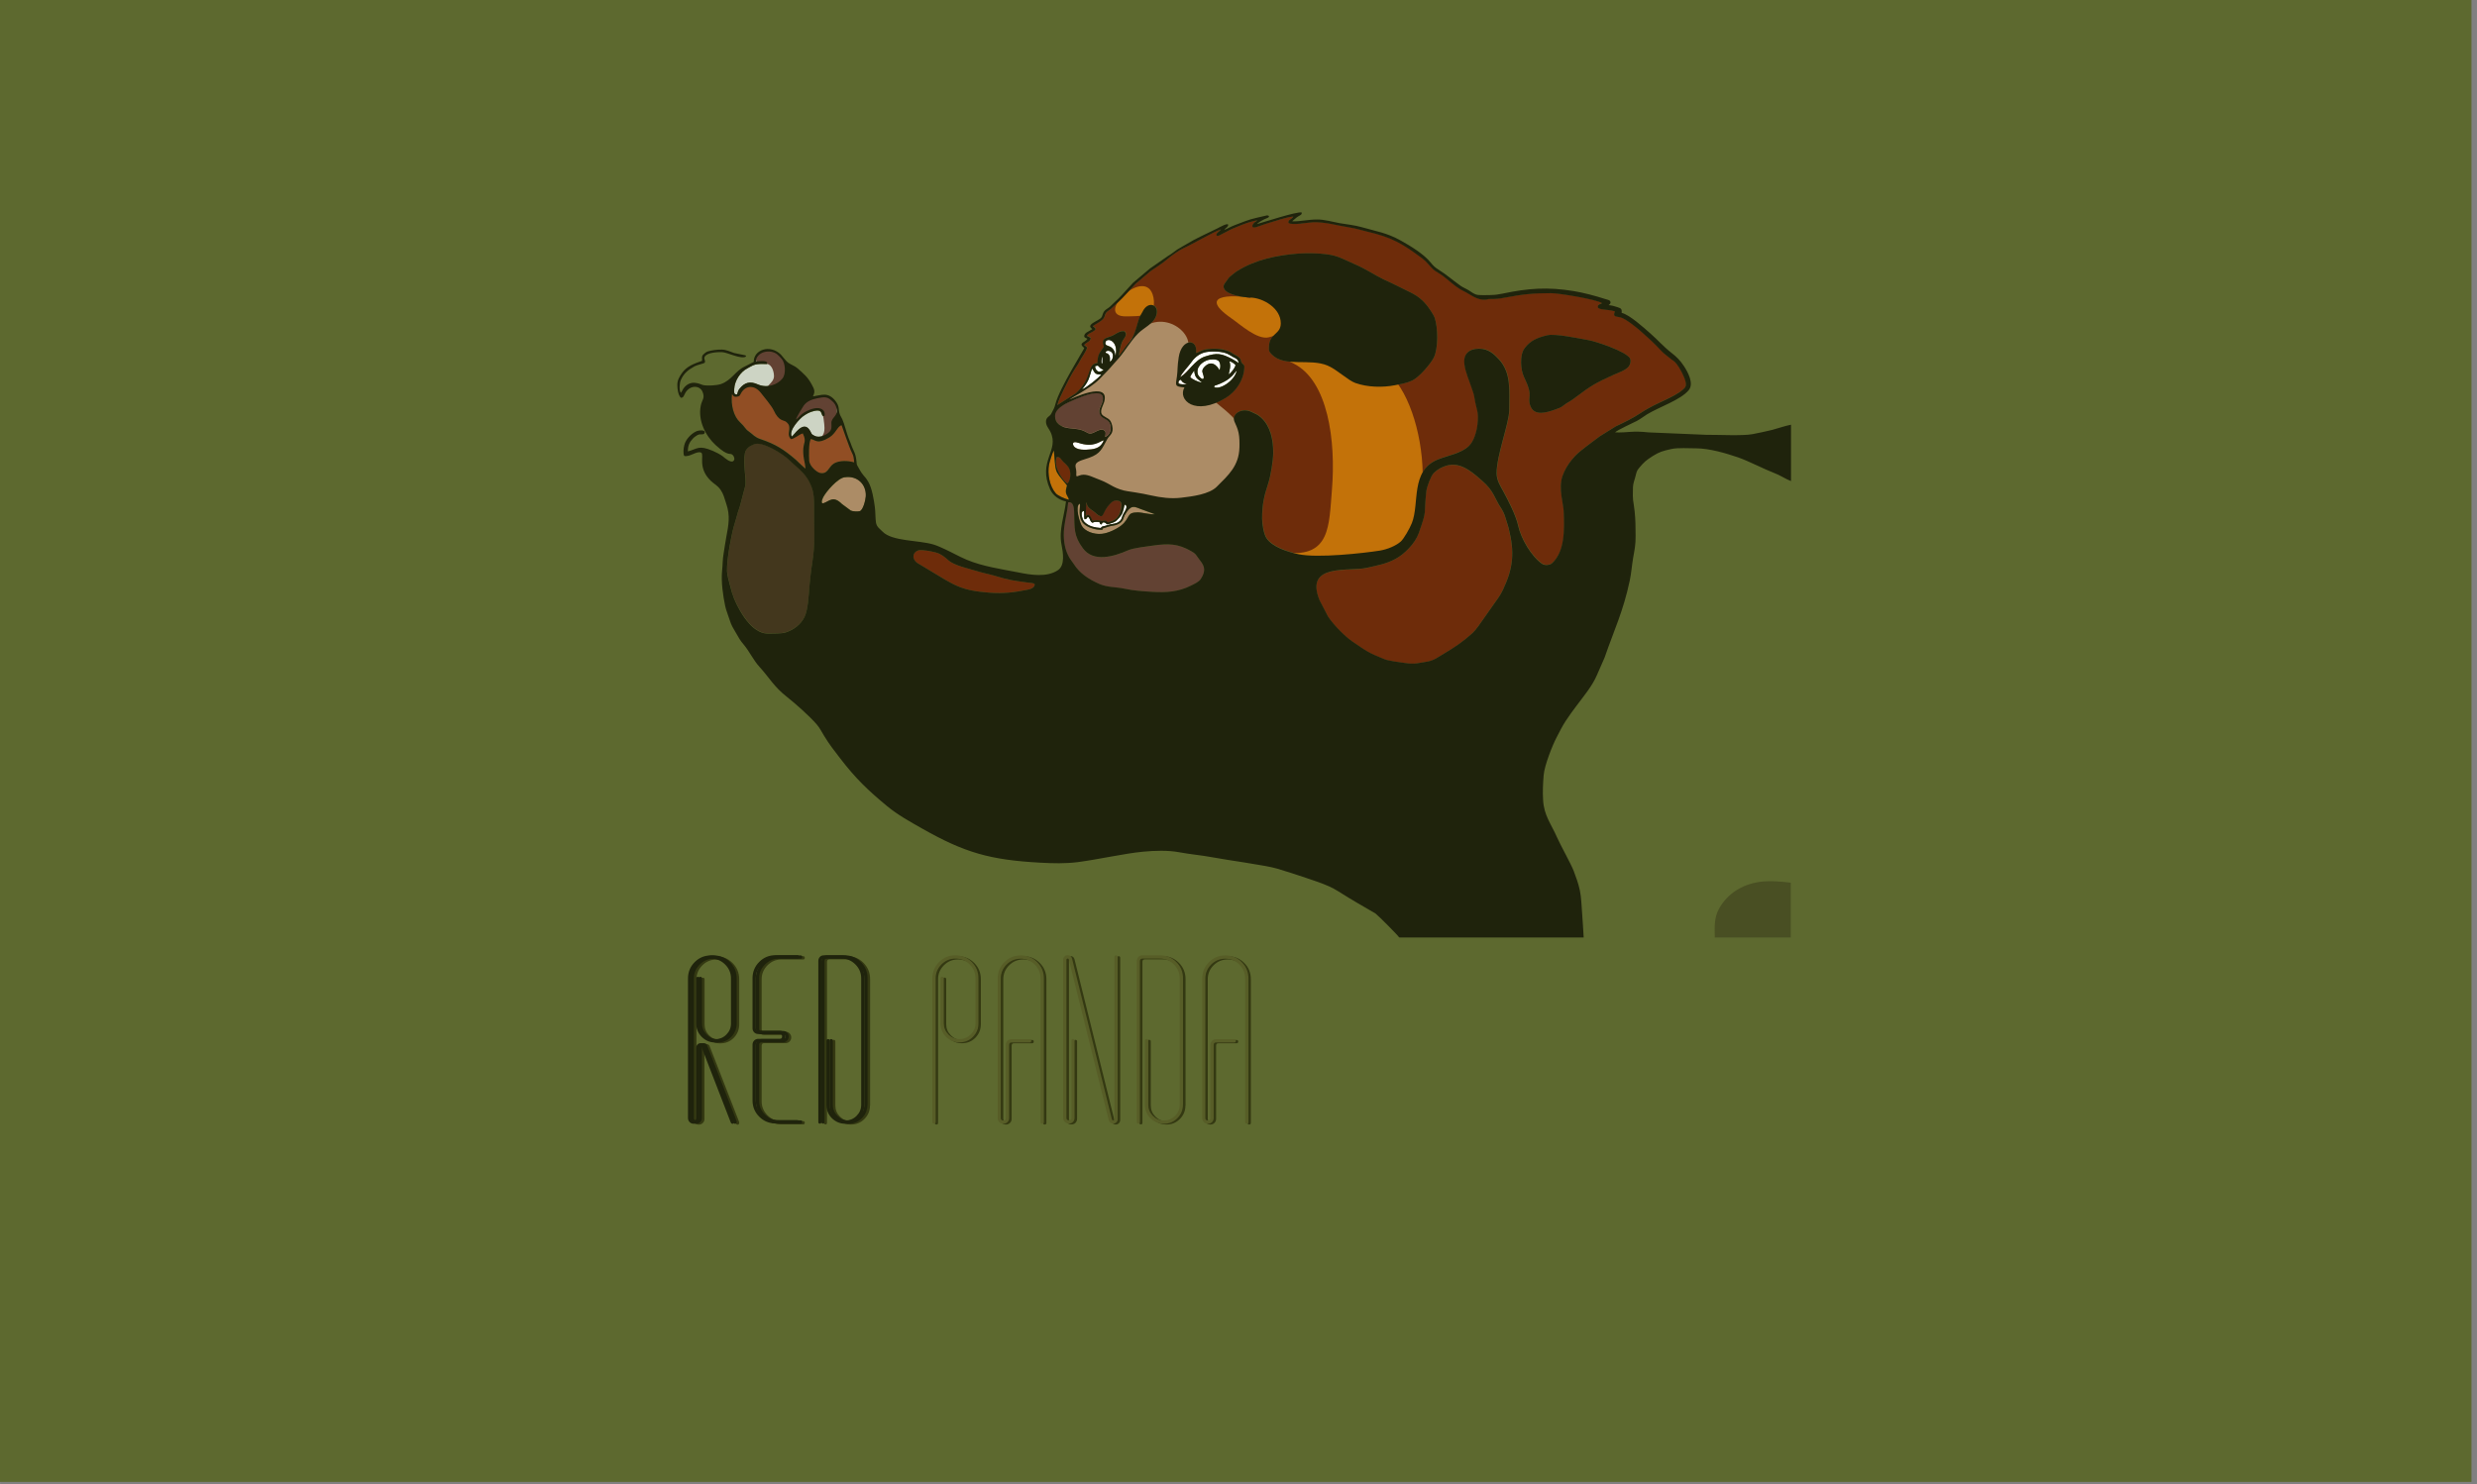 <?xml version="1.0" encoding="UTF-8"?>
<!DOCTYPE svg PUBLIC "-//W3C//DTD SVG 1.1//EN" "http://www.w3.org/Graphics/SVG/1.1/DTD/svg11.dtd">
<!-- Creator: CorelDRAW X6 -->
<svg xmlns="http://www.w3.org/2000/svg" xml:space="preserve" width="225.213mm" height="134.959mm" version="1.1" style="shape-rendering:geometricPrecision; text-rendering:geometricPrecision; image-rendering:optimizeQuality; fill-rule:evenodd; clip-rule:evenodd"
viewBox="0 0 22521 13496"
 xmlns:xlink="http://www.w3.org/1999/xlink">
 <rect x="0" y="0" width="22521" height="13496" fill="#808080" stroke="none"/>
 <defs>
  <style type="text/css">
   <![CDATA[
    .fil13 {fill:#1F230C}
    .fil6 {fill:#43371D}
    .fil14 {fill:#494F23}
    .fil0 {fill:#5D692F}
    .fil7 {fill:#624233}
    .fil11 {fill:#632911}
    .fil4 {fill:#6E2C0A}
    .fil8 {fill:#914E24}
    .fil5 {fill:#AC8C66}
    .fil15 {fill:#AEADAD}
    .fil10 {fill:#C37209}
    .fil9 {fill:#CDD4C4}
    .fil12 {fill:white}
    .fil3 {fill:#1F230C;fill-rule:nonzero}
    .fil1 {fill:#343912;fill-rule:nonzero}
    .fil2 {fill:#575D27;fill-rule:nonzero}
   ]]>
  </style>
 </defs>
 <g id="Слой_x0020_1">
  <g id="_926515824">
   <g id="_838689504">
    <rect class="fil0" x="-29" y="-24" width="22500" height="13500"/>
    <g id="_2376884656">
     <path class="fil1" d="M11005 10226c-16,0 -29,-5 -38,-15 -9,-10 -14,-23 -14,-37l0 -1269c0,-58 20,-108 61,-149 41,-41 90,-61 149,-61 58,0 108,20 149,61 41,41 61,90 61,149l0 1306c0,10 -5,15 -15,15 -10,0 -15,-5 -15,-15l0 -1306c0,-50 -18,-92 -53,-127 -35,-35 -77,-53 -127,-53 -51,0 -94,18 -129,53 -35,35 -53,77 -53,127l0 1269c0,15 8,22 24,22 15,0 22,-7 22,-22l0 -665c0,-15 5,-27 15,-37 10,-10 23,-15 37,-15l164 0c10,0 15,5 15,15 0,10 -5,15 -15,15l-164 0c-15,0 -22,7 -22,22l0 665c0,15 -5,27 -15,37 -10,10 -23,15 -37,15z"/>
     <path class="fil1" d="M10778 10053c0,48 -17,89 -51,123 -34,34 -75,50 -121,50 -48,0 -89,-17 -123,-50 -34,-34 -50,-74 -50,-123l0 -582c0,-10 5,-15 15,-15 10,0 15,5 15,15l0 582c0,39 14,73 42,101 28,28 61,42 101,42 39,0 73,-14 101,-42 28,-28 42,-61 42,-101l0 -1149c0,-50 -18,-92 -53,-127 -35,-35 -77,-53 -127,-53l-158 0c-16,0 -24,7 -24,22l0 1464c0,10 -4,15 -13,15 -10,0 -15,-5 -15,-15l0 -1464c0,-15 5,-27 14,-37 9,-10 22,-15 38,-15l158 0c58,0 108,20 149,61 41,41 61,90 61,149l0 1149 -1 0z"/>
     <path class="fil1" d="M10170 8695c10,0 15,5 15,15l0 1474c0,12 -4,22 -12,30 -8,8 -18,12 -30,12 -9,0 -17,-3 -24,-9 -7,-6 -12,-13 -15,-22l-363 -1461c-1,-6 -5,-9 -11,-9 -7,0 -11,4 -11,11l0 1437c0,15 7,22 22,22 16,0 24,-7 24,-22l0 -702c0,-10 4,-15 13,-15 10,0 15,5 15,15l0 702c0,15 -5,27 -14,37 -9,10 -22,15 -38,15 -15,0 -27,-5 -37,-15 -10,-10 -15,-23 -15,-37l0 -1437c0,-12 4,-22 12,-30 8,-8 18,-12 30,-12 20,0 34,10 39,31l363 1464c1,4 5,7 11,7 7,0 11,-4 11,-11l0 -1474c0,-10 5,-15 15,-15l0 -1z"/>
     <path class="fil1" d="M9146 10226c-16,0 -29,-5 -38,-15 -9,-10 -14,-23 -14,-37l0 -1269c0,-58 20,-108 61,-149 41,-41 90,-61 149,-61 58,0 108,20 149,61 41,41 61,90 61,149l0 1306c0,10 -5,15 -15,15 -10,0 -15,-5 -15,-15l0 -1306c0,-50 -18,-92 -53,-127 -35,-35 -77,-53 -127,-53 -51,0 -94,18 -129,53 -35,35 -53,77 -53,127l0 1269c0,15 8,22 24,22 15,0 22,-7 22,-22l0 -665c0,-15 5,-27 15,-37 10,-10 23,-15 37,-15l164 0c10,0 15,5 15,15 0,10 -5,15 -15,15l-164 0c-15,0 -22,7 -22,22l0 665c0,15 -5,27 -15,37 -10,10 -23,15 -37,15z"/>
     <path class="fil1" d="M8708 8695c58,0 108,20 149,61 41,41 61,90 61,149l0 409c0,48 -17,89 -50,123 -34,34 -74,50 -123,50 -47,0 -87,-17 -121,-50 -34,-34 -51,-74 -51,-123l0 -409c0,-10 5,-15 15,-15 10,0 15,5 15,15l0 409c0,39 14,73 42,101 28,28 61,42 101,42 39,0 73,-14 102,-42 28,-28 43,-61 43,-101l0 -409c0,-50 -18,-92 -53,-127 -35,-35 -78,-53 -129,-53 -50,0 -92,18 -127,53 -35,35 -53,77 -53,127l0 1306c0,10 -5,15 -15,15 -10,0 -15,-5 -15,-15l0 -1306c0,-58 20,-108 61,-149 41,-41 90,-61 149,-61l-1 0z"/>
     <path class="fil1" d="M7910 10053c0,48 -17,89 -51,123 -34,34 -75,50 -121,50 -48,0 -89,-17 -123,-50 -34,-34 -50,-74 -50,-123l0 -582c0,-10 5,-15 15,-15 10,0 15,5 15,15l0 582c0,39 14,73 42,101 28,28 61,42 101,42 39,0 73,-14 101,-42 28,-28 42,-61 42,-101l0 -1149c0,-50 -18,-92 -53,-127 -35,-35 -77,-53 -127,-53l-158 0c-16,0 -24,7 -24,22l0 1464c0,10 -4,15 -13,15 -10,0 -15,-5 -15,-15l0 -1464c0,-15 5,-27 14,-37 9,-10 22,-15 38,-15l158 0c58,0 108,20 149,61 41,41 61,90 61,149l0 1149 -1 0z"/>
     <path class="fil1" d="M6947 9412c-15,0 -27,-5 -37,-15 -10,-10 -15,-23 -15,-37l0 -455c0,-58 20,-108 61,-149 41,-41 90,-61 149,-61l197 0c10,0 15,5 15,15 0,10 -5,15 -15,15l-197 0c-50,0 -92,18 -127,53 -35,35 -53,77 -53,127l0 455c0,15 7,22 22,22l195 0c15,0 27,5 37,15 10,10 15,23 15,37 0,15 -5,27 -15,37 -10,10 -23,15 -37,15l-195 0c-15,0 -22,8 -22,24l0 505c0,50 18,92 53,127 35,35 77,53 127,53l197 0c10,0 15,5 15,15 0,10 -5,15 -15,15l-197 0c-58,0 -108,-20 -149,-61 -41,-41 -61,-90 -61,-149l0 -505c0,-16 5,-29 15,-39 10,-10 23,-15 37,-15l195 0c15,0 22,-7 22,-22 0,-15 -7,-22 -22,-22l-195 0z"/>
     <path class="fil1" d="M6720 10207c3,9 0,15 -9,20 -9,1 -15,-1 -20,-9l-267 -689 -2 -2c-1,0 -3,0 -3,-1 -1,-1 -2,-1 -3,-1 -7,0 -11,4 -11,11l0 639c0,15 -5,27 -15,37 -10,10 -23,15 -37,15 -15,0 -27,-5 -37,-15 -10,-10 -15,-23 -15,-37l0 -1269c0,-58 20,-108 61,-149 41,-41 90,-61 149,-61 58,0 108,20 149,61 41,41 61,90 61,149l0 409c0,48 -17,89 -50,123 -34,34 -74,50 -123,50 -47,0 -87,-17 -121,-50 -34,-34 -51,-74 -51,-123l0 -409c0,-10 5,-15 15,-15 10,0 15,5 15,15l0 409c0,39 14,73 42,101 28,28 61,42 101,42 39,0 73,-14 101,-42 28,-28 42,-61 42,-101l0 -409c0,-50 -18,-92 -53,-127 -35,-35 -77,-53 -127,-53 -50,0 -92,18 -127,53 -35,35 -53,77 -53,127l0 1269c0,15 7,22 22,22 15,0 22,-7 22,-22l0 -639c0,-12 4,-22 12,-30 8,-8 18,-12 30,-12 19,0 31,7 35,22l269 691 -2 0z"/>
     <path class="fil2" d="M10983 10219c-16,0 -29,-5 -38,-15 -9,-10 -14,-23 -14,-37l0 -1269c0,-58 20,-108 61,-149 41,-41 90,-61 149,-61 58,0 108,20 149,61 41,41 61,90 61,149l0 1306c0,10 -5,15 -15,15 -10,0 -15,-5 -15,-15l0 -1306c0,-50 -18,-92 -53,-127 -35,-35 -77,-53 -127,-53 -51,0 -94,18 -129,53 -35,35 -53,77 -53,127l0 1269c0,15 8,22 24,22 15,0 22,-7 22,-22l0 -665c0,-15 5,-27 15,-37 10,-10 23,-15 37,-15l164 0c10,0 15,5 15,15 0,10 -5,15 -15,15l-164 0c-15,0 -22,7 -22,22l0 665c0,15 -5,27 -15,37 -10,10 -23,15 -37,15z"/>
     <path class="fil2" d="M10755 10046c0,48 -17,89 -51,123 -34,34 -75,50 -121,50 -48,0 -89,-17 -123,-50 -34,-34 -50,-74 -50,-123l0 -582c0,-10 5,-15 15,-15 10,0 15,5 15,15l0 582c0,39 14,73 42,101 28,28 61,42 101,42 39,0 73,-14 101,-42 28,-28 42,-61 42,-101l0 -1149c0,-50 -18,-92 -53,-127 -35,-35 -77,-53 -127,-53l-158 0c-16,0 -24,7 -24,22l0 1464c0,10 -4,15 -13,15 -10,0 -15,-5 -15,-15l0 -1464c0,-15 5,-27 14,-37 9,-10 22,-15 38,-15l158 0c58,0 108,20 149,61 41,41 61,90 61,149l0 1149 -1 0z"/>
     <path class="fil2" d="M10147 8687c10,0 15,5 15,15l0 1474c0,12 -4,22 -12,30 -8,8 -18,12 -30,12 -9,0 -17,-3 -24,-9 -7,-6 -12,-13 -15,-22l-363 -1461c-1,-6 -5,-9 -11,-9 -7,0 -11,4 -11,11l0 1437c0,15 7,22 22,22 16,0 24,-7 24,-22l0 -702c0,-10 4,-15 13,-15 10,0 15,5 15,15l0 702c0,15 -5,27 -14,37 -9,10 -22,15 -38,15 -15,0 -27,-5 -37,-15 -10,-10 -15,-23 -15,-37l0 -1437c0,-12 4,-22 12,-30 8,-8 18,-12 30,-12 20,0 34,10 39,31l363 1464c1,4 5,7 11,7 7,0 11,-4 11,-11l0 -1474c0,-10 5,-15 15,-15l0 -1z"/>
     <path class="fil2" d="M9123 10219c-16,0 -29,-5 -38,-15 -9,-10 -14,-23 -14,-37l0 -1269c0,-58 20,-108 61,-149 41,-41 90,-61 149,-61 58,0 108,20 149,61 41,41 61,90 61,149l0 1306c0,10 -5,15 -15,15 -10,0 -15,-5 -15,-15l0 -1306c0,-50 -18,-92 -53,-127 -35,-35 -77,-53 -127,-53 -51,0 -94,18 -129,53 -35,35 -53,77 -53,127l0 1269c0,15 8,22 24,22 15,0 22,-7 22,-22l0 -665c0,-15 5,-27 15,-37 10,-10 23,-15 37,-15l164 0c10,0 15,5 15,15 0,10 -5,15 -15,15l-164 0c-15,0 -22,7 -22,22l0 665c0,15 -5,27 -15,37 -10,10 -23,15 -37,15z"/>
     <path class="fil2" d="M8686 8687c58,0 108,20 149,61 41,41 61,90 61,149l0 409c0,48 -17,89 -50,123 -34,34 -74,50 -123,50 -47,0 -87,-17 -121,-50 -34,-34 -51,-74 -51,-123l0 -409c0,-10 5,-15 15,-15 10,0 15,5 15,15l0 409c0,39 14,73 42,101 28,28 61,42 101,42 39,0 73,-14 102,-42 28,-28 43,-61 43,-101l0 -409c0,-50 -18,-92 -53,-127 -35,-35 -78,-53 -129,-53 -50,0 -92,18 -127,53 -35,35 -53,77 -53,127l0 1306c0,10 -5,15 -15,15 -10,0 -15,-5 -15,-15l0 -1306c0,-58 20,-108 61,-149 41,-41 90,-61 149,-61l-1 0z"/>
     <path class="fil3" d="M7887 10046c0,48 -17,89 -51,123 -34,34 -75,50 -121,50 -48,0 -89,-17 -123,-50 -34,-34 -50,-74 -50,-123l0 -582c0,-10 5,-15 15,-15 10,0 15,5 15,15l0 582c0,39 14,73 42,101 28,28 61,42 101,42 39,0 73,-14 101,-42 28,-28 42,-61 42,-101l0 -1149c0,-50 -18,-92 -53,-127 -35,-35 -77,-53 -127,-53l-158 0c-16,0 -24,7 -24,22l0 1464c0,10 -4,15 -13,15 -10,0 -15,-5 -15,-15l0 -1464c0,-15 5,-27 14,-37 9,-10 22,-15 38,-15l158 0c58,0 108,20 149,61 41,41 61,90 61,149l0 1149 -1 0z"/>
     <path class="fil3" d="M6924 9405c-15,0 -27,-5 -37,-15 -10,-10 -15,-23 -15,-37l0 -455c0,-58 20,-108 61,-149 41,-41 90,-61 149,-61l197 0c10,0 15,5 15,15 0,10 -5,15 -15,15l-197 0c-50,0 -92,18 -127,53 -35,35 -53,77 -53,127l0 455c0,15 7,22 22,22l195 0c15,0 27,5 37,15 10,10 15,23 15,37 0,15 -5,27 -15,37 -10,10 -23,15 -37,15l-195 0c-15,0 -22,8 -22,24l0 505c0,50 18,92 53,127 35,35 77,53 127,53l197 0c10,0 15,5 15,15 0,10 -5,15 -15,15l-197 0c-58,0 -108,-20 -149,-61 -41,-41 -61,-90 -61,-149l0 -505c0,-16 5,-29 15,-39 10,-10 23,-15 37,-15l195 0c15,0 22,-7 22,-22 0,-15 -7,-22 -22,-22l-195 0z"/>
     <path class="fil3" d="M6697 10199c3,9 0,15 -9,20 -9,1 -15,-1 -20,-9l-267 -689 -2 -2c-1,0 -3,0 -3,-1 -1,-1 -2,-1 -3,-1 -7,0 -11,4 -11,11l0 639c0,15 -5,27 -15,37 -10,10 -23,15 -37,15 -15,0 -27,-5 -37,-15 -10,-10 -15,-23 -15,-37l0 -1269c0,-58 20,-108 61,-149 41,-41 90,-61 149,-61 58,0 108,20 149,61 41,41 61,90 61,149l0 409c0,48 -17,89 -50,123 -34,34 -74,50 -123,50 -47,0 -87,-17 -121,-50 -34,-34 -51,-74 -51,-123l0 -409c0,-10 5,-15 15,-15 10,0 15,5 15,15l0 409c0,39 14,73 42,101 28,28 61,42 101,42 39,0 73,-14 101,-42 28,-28 42,-61 42,-101l0 -409c0,-50 -18,-92 -53,-127 -35,-35 -77,-53 -127,-53 -50,0 -92,18 -127,53 -35,35 -53,77 -53,127l0 1269c0,15 7,22 22,22 15,0 22,-7 22,-22l0 -639c0,-12 4,-22 12,-30 8,-8 18,-12 30,-12 19,0 31,7 35,22l269 691 -2 0z"/>
     <path class="fil3" d="M6894 9403c-15,0 -27,-5 -37,-15 -10,-10 -15,-23 -15,-37l0 -455c0,-58 20,-108 61,-149 41,-41 90,-61 149,-61l197 0c10,0 15,5 15,15 0,10 -5,15 -15,15l-197 0c-50,0 -92,18 -127,53 -35,35 -53,77 -53,127l0 455c0,15 7,22 22,22l195 0c15,0 27,5 37,15 10,10 15,23 15,37 0,15 -5,27 -15,37 -10,10 -23,15 -37,15l-195 0c-15,0 -22,8 -22,24l0 505c0,50 18,92 53,127 35,35 77,53 127,53l197 0c10,0 15,5 15,15 0,10 -5,15 -15,15l-197 0c-58,0 -108,-20 -149,-61 -41,-41 -61,-90 -61,-149l0 -505c0,-16 5,-29 15,-39 10,-10 23,-15 37,-15l195 0c15,0 22,-7 22,-22 0,-15 -7,-22 -22,-22l-195 0z"/>
     <path class="fil3" d="M6674 10199c3,9 0,15 -9,20 -9,1 -15,-1 -20,-9l-267 -689 -2 -2c-1,0 -3,0 -3,-1 -1,-1 -2,-1 -3,-1 -7,0 -11,4 -11,11l0 639c0,15 -5,27 -15,37 -10,10 -23,15 -37,15 -15,0 -27,-5 -37,-15 -10,-10 -15,-23 -15,-37l0 -1269c0,-58 20,-108 61,-149 41,-41 90,-61 149,-61 58,0 108,20 149,61 41,41 61,90 61,149l0 409c0,48 -17,89 -50,123 -34,34 -74,50 -123,50 -47,0 -87,-17 -121,-50 -34,-34 -51,-74 -51,-123l0 -409c0,-10 5,-15 15,-15 10,0 15,5 15,15l0 409c0,39 14,73 42,101 28,28 61,42 101,42 39,0 73,-14 101,-42 28,-28 42,-61 42,-101l0 -409c0,-50 -18,-92 -53,-127 -35,-35 -77,-53 -127,-53 -50,0 -92,18 -127,53 -35,35 -53,77 -53,127l0 1269c0,15 7,22 22,22 15,0 22,-7 22,-22l0 -639c0,-12 4,-22 12,-30 8,-8 18,-12 30,-12 19,0 31,7 35,22l269 691 -2 0z"/>
     <path class="fil3" d="M7859 10046c0,48 -17,89 -51,123 -34,34 -75,50 -121,50 -48,0 -89,-17 -123,-50 -34,-34 -50,-74 -50,-123l0 -582c0,-10 5,-15 15,-15 10,0 15,5 15,15l0 582c0,39 14,73 42,101 28,28 61,42 101,42 39,0 73,-14 101,-42 28,-28 42,-61 42,-101l0 -1149c0,-50 -18,-92 -53,-127 -35,-35 -77,-53 -127,-53l-158 0c-16,0 -24,7 -24,22l0 1464c0,10 -4,15 -13,15 -10,0 -15,-5 -15,-15l0 -1464c0,-15 5,-27 14,-37 9,-10 22,-15 38,-15l158 0c58,0 108,20 149,61 41,41 61,90 61,149l0 1149 -1 0z"/>
     <path class="fil4" d="M10769 3522c-94,-7 -79,-19 -68,-102 8,-59 2,-81 16,-173 27,-177 177,-169 157,-38 24,-5 46,-25 79,-31 74,-14 172,-13 237,24 13,7 17,13 32,20 88,44 42,56 78,87 16,14 14,17 13,39 -6,109 -78,214 -166,268 -283,173 -442,18 -378,-94zm3297 -473c75,-18 297,30 376,44 77,13 327,98 375,161 17,22 6,60 -8,78 -27,35 -92,56 -137,76 -163,73 -213,104 -337,198 -59,45 -48,33 -96,64 -42,27 -23,28 -101,55 -74,26 -192,64 -225,-37 -30,-90 35,-71 -57,-261 -30,-62 -42,-199 7,-262 53,-69 112,-93 203,-116zm-2265 -743c54,-4 144,-4 199,0 159,12 180,37 314,95 115,50 163,89 266,140 46,22 94,42 139,66 97,52 171,70 246,160 20,24 70,95 80,125 29,88 34,273 -8,358 -27,55 -132,179 -196,210 -46,22 -103,32 -158,43 -112,22 -249,19 -359,-20 -68,-24 -163,-119 -252,-158 -162,-70 -393,18 -509,-102 -25,-26 -29,-32 -25,-81 10,-112 107,-101 107,-201 1,-139 -160,-233 -275,-235 -65,-1 -201,-24 -235,-72 -20,-27 -8,-49 10,-70 19,-23 22,-37 46,-55 23,-16 33,-29 59,-45 162,-102 356,-143 551,-158zm-367 -304c-62,6 -221,70 -282,104 -14,8 -26,14 -43,22 -7,3 -14,8 -21,11 -7,3 -19,7 -25,0 -10,-22 27,-35 40,-55 -60,17 -264,137 -338,170 -43,19 -115,71 -151,102 -45,39 -98,70 -150,107l-137 116c-44,46 -113,125 -156,165 -11,10 -23,22 -34,31 -15,12 -19,19 -33,31 -11,10 -26,18 -37,27 -29,26 -9,47 -50,79 -24,18 -52,31 -78,51 9,16 51,22 -2,51 -21,11 -44,21 -54,38 11,6 27,13 36,19 -1,37 -43,38 -60,65 9,7 18,13 26,21 0,26 -52,96 -67,127 -9,19 -27,46 -38,62 -39,60 -75,132 -106,195 -19,38 -49,97 -59,141l169 -108c159,-144 93,-263 196,-275 3,-89 21,-90 58,-148 -22,-69 3,-74 62,-94 42,-14 78,-55 126,-46 34,36 -10,63 -24,100 -11,28 -24,91 -28,123 22,-23 44,-61 65,-87 21,-27 49,-58 64,-88 27,-55 36,-113 58,-172 8,-22 18,-31 28,-52 52,-112 164,-65 122,42 -26,67 -108,101 -159,151 -76,75 -129,178 -203,255 -28,29 -48,57 -74,83 -25,25 -47,50 -75,78 -50,50 -118,91 -180,130 -33,20 -66,37 -96,58 7,-1 375,-182 317,22 -11,40 -51,94 -7,125 43,30 65,23 80,89 17,72 -24,87 -44,122 -51,88 -60,133 -166,171 -38,14 -100,27 -117,52 -14,21 2,49 1,75 -1,45 -6,47 28,34 47,-19 98,4 137,20 42,17 80,30 118,51 39,22 70,40 114,55 51,18 86,19 141,28 49,8 94,16 141,27 90,20 183,32 275,21 102,-12 253,-31 323,-100 104,-104 202,-189 206,-358 1,-45 1,-92 -8,-133 -11,-49 -22,-63 -38,-103 -27,-69 71,-129 157,-85 41,21 52,19 88,53 83,76 108,198 108,317 0,70 -25,216 -46,281 -39,114 -55,192 -55,318 0,52 15,141 39,177 55,82 191,125 288,146 177,38 604,-10 743,-32 71,-11 145,-44 189,-81 29,-24 84,-123 103,-170 70,-180 -15,-474 235,-577 91,-37 210,-54 283,-123 46,-44 71,-130 78,-195 14,-122 -9,-128 -26,-236 -8,-51 -16,-64 -30,-106 -22,-65 -55,-134 -63,-209 -10,-91 43,-138 131,-139 91,-1 142,54 181,95 117,124 96,296 96,462 0,121 -114,409 -115,575 0,65 35,119 60,164 46,84 117,223 136,314 24,115 120,279 217,346 24,16 72,13 91,-5 119,-109 113,-307 106,-473 -3,-66 -50,-206 -12,-317 19,-57 51,-108 84,-149 44,-55 69,-72 123,-115 44,-35 89,-65 133,-100l146 -91c75,-35 157,-76 227,-122 25,-17 48,-30 75,-45 50,-28 105,-52 156,-77 44,-21 113,-55 149,-88 24,-22 38,-32 26,-79 -12,-47 -68,-157 -108,-185 -8,-6 -8,-3 -17,-11l-49 -39c-34,-24 -59,-59 -90,-87 -25,-24 -37,-38 -59,-57 -22,-19 -41,-36 -63,-57 -36,-35 -159,-133 -205,-144 -45,-10 -71,-4 -50,-55 -76,-20 -153,-10 -156,-41 4,-25 19,-21 39,-33 -44,-33 -388,-91 -465,-91 -162,0 -253,9 -420,41 -44,9 -87,13 -131,12 -28,-1 -18,4 -40,6 -81,8 -139,-48 -203,-78 -82,-39 -143,-111 -219,-159 -22,-14 -40,-22 -58,-39 -36,-34 -57,-68 -96,-97 -179,-136 -277,-194 -512,-248 -55,-13 -94,-26 -154,-36 -110,-17 -220,-51 -330,-47 -43,2 -191,32 -223,6 -2,-18 4,-23 15,-31 14,-10 22,-13 29,-27 -72,8 -160,42 -232,61 -38,10 -77,28 -109,36 -34,9 -37,-10 -23,-31 12,-18 27,-19 40,-33l-3 2z"/>
     <path class="fil5" d="M9657 3960c143,162 -7,393 207,423 25,4 298,195 495,204 278,14 282,125 632,-63 288,-155 335,-245 290,-611 -19,-156 -437,-353 -451,-509 -13,-155 -42,-34 -25,-265 12,-164 -341,-390 -559,12 -57,106 -363,398 -472,439 -31,12 -257,217 -121,245 25,71 -14,104 4,125z"/>
     <path class="fil4" d="M13177 4229c-61,12 -114,44 -146,78 -22,23 -59,119 -64,162 -25,228 12,153 -69,381 -33,93 -131,191 -212,234 -92,48 -166,57 -258,80 -160,39 -573,-47 -431,296l77 148c47,72 152,180 223,228 138,93 131,95 291,160 38,15 139,27 186,34 93,13 118,0 203,-13 60,-9 102,-43 152,-73 101,-59 175,-110 259,-187 33,-30 72,-89 98,-127 31,-45 61,-85 93,-132 34,-49 59,-78 87,-138 92,-195 105,-337 50,-556 -8,-31 -17,-55 -26,-86 -14,-49 -26,-72 -54,-114 -43,-65 -58,-145 -162,-232 -59,-50 -175,-165 -298,-142l1 -1z"/>
     <path class="fil6" d="M6854 4040c-38,15 -72,36 -80,77 -19,87 12,228 4,294l-49 187c-6,23 -14,38 -20,61 -11,43 -23,80 -35,122 -26,93 -66,305 -63,411 1,41 18,89 27,129 23,101 46,148 90,228 32,57 91,138 145,173 37,24 65,39 120,38 43,0 115,2 152,-11 79,-26 140,-77 171,-142 32,-67 36,-192 44,-275 25,-282 51,-254 43,-587 -2,-84 7,-228 -16,-297 -47,-143 -121,-178 -209,-265 -53,-52 -244,-176 -323,-145l-1 2z"/>
     <path class="fil7" d="M9712 4568c-8,82 -28,154 -37,236 -9,85 1,173 34,242 19,39 34,53 53,83 56,88 139,141 235,183 75,33 147,26 230,43 79,17 165,22 250,28 129,8 237,-1 350,-56 27,-13 71,-34 86,-55 68,-97 22,-142 -14,-191 -29,-39 -23,-42 -68,-68 -122,-70 -210,-71 -342,-52 -63,9 -183,21 -233,44 -130,57 -315,112 -410,-18 -86,-117 -75,-178 -80,-335 -1,-40 -9,-92 -54,-83l0 -1z"/>
     <path class="fil8" d="M6655 3581c-12,102 18,206 73,256 51,47 43,58 83,86 39,27 49,48 102,67 139,47 211,93 320,186 13,12 77,76 91,82 -4,-58 -21,-85 -21,-163 0,-77 34,-78 -4,-157 -35,9 -80,53 -109,52 -36,-39 -6,-76 -15,-119 -3,-16 -18,-29 -29,-39 -21,-16 -65,-2 -111,-103 -12,-26 -36,-55 -57,-84l-62 -78c-57,-71 -135,-66 -176,1 -11,18 -11,32 -37,36 -32,5 -36,-7 -48,-25l0 2z"/>
     <path class="fil4" d="M8349 5005c-44,13 -69,68 -11,113l118 71c223,134 281,182 546,201 120,8 221,-3 338,-27 27,-5 50,-13 62,-31 21,-33 -20,-29 -47,-33 -142,-20 -174,-20 -310,-63 -47,-15 -100,-24 -150,-39 -83,-26 -219,-53 -272,-102 -29,-27 -68,-59 -114,-71 -32,-9 -128,-28 -160,-19z"/>
     <path class="fil7" d="M10047 3972c67,-25 64,-124 17,-154 -27,-16 -53,-24 -65,-56 -15,-42 9,-67 20,-97 66,-188 -253,-30 -302,-9 -46,20 -121,63 -124,118 -4,79 59,110 128,118 43,5 103,7 148,32 12,7 25,16 42,17 38,2 97,-61 133,-24 14,15 6,33 3,53l0 2z"/>
     <path class="fil8" d="M7370 3992c-19,38 -17,147 -14,196 3,52 70,107 99,113 72,14 76,-56 126,-86 49,-30 134,-26 184,-10 -2,-40 -5,-62 -22,-92 -20,-37 -90,-243 -92,-246 -36,6 -53,74 -111,110 -113,69 -125,21 -170,15z"/>
     <path class="fil9" d="M6873 3287c21,0 37,-4 59,-3 22,1 46,1 44,25 -11,6 -80,-8 -130,14 -20,9 -31,17 -50,27 -64,32 -117,114 -120,188 -1,31 -6,51 26,50 10,-27 5,-31 23,-53 46,-58 95,-70 165,-39 85,38 180,2 225,-53 34,-42 28,-140 -8,-180 -10,-11 -29,-31 -40,-40 -29,-24 -78,-33 -123,-19 -33,10 -72,43 -70,84l-1 -1z"/>
     <path class="fil9" d="M7237 3815c30,-19 39,-56 126,-88 105,-39 144,15 131,58 -42,6 1,-68 -92,-47 -43,10 -71,27 -101,48 -25,18 -136,127 -104,186 18,-8 104,-154 163,-59 20,31 9,34 45,52 49,23 113,-12 136,-38 20,-22 17,-41 16,-75 -2,-58 68,-66 47,-138 -8,-28 -19,-45 -36,-61 -46,-43 -65,-45 -142,-29 -58,12 -96,31 -122,68 -14,19 -67,106 -69,125l2 -2z"/>
     <path class="fil5" d="M7680 4340c-63,9 -167,129 -194,181 -8,16 -29,68 8,53 52,-21 85,-67 162,9l81 60c16,8 66,11 82,5 30,-11 51,-99 54,-134 7,-110 -78,-191 -191,-174l-2 0z"/>
     <path class="fil10" d="M9719 4544c-14,-46 -42,-50 -22,-116 4,-15 6,-12 -3,-23 -117,-141 -92,-102 -113,-310 -12,20 -37,100 -43,126 -17,86 4,201 61,265 17,19 83,51 119,57l1 1z"/>
     <path class="fil11" d="M9874 4566l-4 129c15,-12 18,-22 38,-3 10,9 15,29 22,42 23,-3 52,-6 76,1 21,6 18,-2 37,-1 20,1 14,8 28,16 32,-15 90,-10 116,-108 6,-23 19,-75 -11,-85 -42,-14 -62,0 -84,23 -78,81 -52,136 -108,105 -12,-7 -18,-15 -31,-26 -10,-9 -20,-14 -33,-24 -16,-12 -33,-25 -39,-45l-8 -24 1 0z"/>
     <path class="fil5" d="M10337 4660c51,0 125,22 163,17l-136 -50c-56,-22 -84,-38 -140,60 -10,17 -8,59 -63,82 -33,14 -47,10 -78,19 -111,32 -30,16 -66,30 -63,3 -133,-24 -164,-54 -56,-55 -32,-156 -34,-169 -2,-12 0,-7 -5,-14 -42,29 2,169 21,202 28,47 104,80 183,72 61,-6 139,-46 176,-76 84,-67 45,-118 142,-118l1 -1z"/>
     <path class="fil4" d="M9706 4398c23,-22 43,-102 7,-152 -12,-17 -32,-34 -47,-49 -21,-20 -23,-44 -57,-41 -36,92 60,222 98,242l-1 0z"/>
     <path class="fil12" d="M10731 3428c76,-46 131,-155 223,-186 114,-38 151,-27 245,20 18,9 53,31 60,40 4,-34 -24,-44 -48,-56 -27,-14 -38,-26 -72,-37 -49,-16 -145,-19 -194,-3 -54,17 -93,56 -121,96 -19,29 -78,88 -94,126l1 0z"/>
     <path class="fil12" d="M10011 4770c-13,-6 -7,-10 -16,-23 -57,-3 -40,2 -64,7 -27,-20 -16,-42 -40,-54 -14,15 -7,20 -29,23 -9,-24 1,-58 -7,-76 -26,2 -22,37 -15,59 10,31 14,37 35,54 33,27 81,39 133,42 22,-19 5,-12 39,-19 16,-4 30,-10 44,-13 37,-8 59,-6 86,-27 27,-21 20,-41 39,-73 11,-19 42,-60 17,-80 -12,5 -6,-4 -11,14 -1,3 -3,18 -5,24 -12,52 -26,65 -62,103 -18,19 -45,25 -74,35 -24,8 -18,-7 -35,-13 -25,-9 -23,10 -34,18l-1 -1z"/>
     <path class="fil12" d="M11088 3367c13,-28 9,-69 -9,-86 -18,-17 -70,-16 -97,-7 -49,15 -111,63 -90,131 7,22 58,68 53,21 -4,-32 -29,-51 5,-88 82,-88 138,29 139,29l-1 0z"/>
     <path class="fil12" d="M10036 4003c-42,10 -89,70 -232,23 -62,-20 -49,19 -42,29 27,39 102,37 160,30 64,-8 94,-33 114,-83l0 1z"/>
     <path class="fil12" d="M9839 3541c43,-18 149,-104 175,-135 -60,0 -58,-15 -83,-55 -9,12 -20,71 -36,105 -19,40 -37,57 -56,85z"/>
     <path class="fil12" d="M11040 3521c53,26 188,-62 204,-152 -16,15 -26,33 -42,49 -34,34 -62,50 -107,70 -50,23 -55,12 -56,33l1 0z"/>
     <path class="fil12" d="M10142 3235c26,-118 -49,-160 -81,-139 -14,9 -17,31 -1,42 13,9 46,8 70,51 9,17 7,33 13,45l-1 1z"/>
     <path class="fil12" d="M11178 3285c15,46 2,77 -7,119 21,-10 55,-55 63,-83 -12,-15 -33,-30 -56,-36z"/>
     <path class="fil12" d="M10822 3429c13,17 73,48 106,49 -4,-4 0,-1 -7,-6 -39,-30 -58,-40 -63,-103 -10,12 -32,43 -36,60z"/>
     <path class="fil12" d="M10051 3204c8,14 0,1 18,11 6,4 13,10 16,16 10,17 6,37 6,58 20,-10 28,-32 28,-57 0,-41 -57,-56 -68,-28z"/>
     <path class="fil12" d="M10034 3363c-15,-7 -23,-9 -34,-20 -15,-15 -12,-24 -43,-13 -1,18 12,39 23,45 21,12 42,-3 55,-12l-1 0z"/>
     <path class="fil12" d="M10735 3453c-15,7 -22,13 -19,34 23,10 45,9 74,7 -8,-5 -25,-11 -33,-16 -13,-9 -12,-15 -22,-25z"/>
     <path class="fil7" d="M7235 3724c-6,22 -34,157 35,77 12,-14 188,-154 213,-15 0,0 1,-18 11,71 12,104 -29,100 -15,116 18,20 94,-58 111,-107 17,-46 42,-231 -32,-251 -56,-15 -72,-9 -94,-10 -14,0 -28,-14 -66,3 -73,33 -146,29 -151,96 -1,14 -11,12 -14,20l2 0z"/>
     <path class="fil7" d="M6887 3234c-13,12 -29,50 8,62 51,16 51,6 81,13 44,11 61,72 61,112 0,68 -105,99 -22,102 14,0 99,-22 108,-29 91,-75 59,-131 12,-217 -19,-35 -32,-40 -51,-63 -31,-38 -184,-36 -177,5 -6,5 -13,10 -19,15l-1 0z"/>
     <path class="fil10" d="M10242 2877c111,-3 282,11 245,-173 -62,-308 -560,180 -245,173z"/>
     <path class="fil10" d="M11693 5024c-35,-4 111,54 303,65 251,15 576,-17 622,-38 528,-233 329,-1568 -97,-1719 -400,-142 -552,-105 -630,-112 -394,-37 -262,20 -129,86 312,156 385,700 348,1149 -27,328 -15,614 -418,570l1 -1z"/>
     <path class="fil13" d="M13177 4229c123,-24 239,92 298,142 104,88 119,167 162,232 28,43 40,65 54,114 9,31 18,55 26,86 55,219 42,361 -50,556 -28,60 -53,89 -87,138 -32,46 -62,87 -93,132 -26,38 -65,96 -98,127 -85,77 -158,127 -259,187 -51,30 -92,63 -152,73 -84,13 -110,26 -203,13 -47,-7 -148,-19 -186,-34 -159,-65 -153,-67 -291,-160 -70,-47 -175,-155 -223,-228l-77 -148c-142,-343 271,-258 431,-296 93,-22 167,-32 258,-80 81,-43 179,-141 212,-234 81,-228 44,-153 69,-381 5,-43 42,-138 64,-162 31,-34 84,-66 146,-78l-1 1zm-4828 776c31,-10 127,10 160,19 46,12 84,44 114,71 54,49 189,76 272,102 49,15 103,25 150,39 136,42 168,43 310,63 27,4 68,0 47,33 -12,19 -36,26 -62,31 -116,24 -218,36 -338,27 -265,-19 -324,-67 -546,-201l-118 -71c-57,-46 -32,-100 11,-113zm1363 -437c45,-9 52,43 54,83 5,157 -6,218 80,335 96,130 280,75 410,18 51,-22 171,-35 233,-44 132,-18 221,-18 342,52 45,26 39,30 68,68 36,48 82,94 14,191 -15,21 -59,42 -86,55 -113,56 -221,64 -350,56 -85,-5 -171,-11 -250,-28 -83,-18 -155,-11 -230,-43 -96,-42 -179,-95 -235,-183 -19,-30 -35,-44 -53,-83 -33,-69 -43,-157 -34,-242 9,-81 30,-154 37,-236l0 1zm625 92c-97,0 -59,51 -142,118 -38,30 -116,70 -176,76 -78,8 -155,-25 -183,-72 -19,-33 -63,-173 -21,-202 5,7 4,1 5,14 2,14 -22,114 34,169 31,30 102,57 164,54 35,-14 -46,3 66,-30 31,-9 45,-5 78,-19 54,-23 53,-65 63,-82 56,-98 84,-82 140,-60l136 50c-38,6 -111,-17 -163,-17l-1 1zm-326 110c12,-8 9,-27 34,-18 17,6 10,21 35,13 29,-10 56,-16 74,-35 36,-37 50,-51 62,-103 2,-6 3,-21 5,-24 6,-18 0,-9 11,-14 25,21 -6,61 -17,80 -19,33 -12,53 -39,73 -27,21 -49,19 -86,27 -14,3 -28,9 -44,13 -34,8 -17,1 -39,19 -52,-3 -100,-15 -133,-42 -21,-17 -25,-23 -35,-54 -7,-22 -11,-57 15,-59 8,19 -2,53 7,76 22,-3 16,-9 29,-23 24,12 13,34 40,54 25,-5 7,-9 64,-7 9,12 3,16 16,23l1 1zm-128 -180c6,20 23,33 39,45 13,10 23,15 33,24 13,11 19,19 31,26 56,32 30,-24 108,-105 22,-22 42,-37 84,-23 30,10 17,62 11,85 -26,98 -84,93 -116,108 -14,-8 -8,-15 -28,-16 -19,-1 -16,7 -37,1 -24,-7 -52,-4 -76,-1 -7,-13 -12,-33 -22,-42 -21,-19 -24,-9 -38,3l4 -129 8 24 -1 0zm-2203 -250c113,-17 198,64 191,174 -2,35 -24,123 -54,134 -16,6 -66,3 -82,-5l-81 -60c-76,-76 -109,-30 -162,-9 -37,15 -16,-37 -8,-53 28,-53 131,-172 194,-181l2 0zm2039 204c-37,-6 -103,-38 -119,-57 -57,-64 -78,-179 -61,-265 5,-26 30,-107 43,-126 21,208 -4,169 113,310 9,11 7,8 3,23 -20,66 8,70 22,116l-1 -1zm-2865 -504c79,-31 270,92 323,145 88,87 162,122 209,265 23,69 14,213 16,297 8,333 -18,305 -43,587 -7,83 -12,208 -44,275 -31,65 -92,116 -171,142 -37,12 -110,10 -152,11 -55,0 -83,-14 -120,-38 -54,-35 -113,-115 -145,-173 -44,-80 -66,-127 -90,-228 -9,-41 -26,-88 -27,-129 -3,-106 37,-319 63,-411 12,-42 24,-79 35,-122 6,-23 14,-38 20,-61l49 -187c8,-66 -23,-207 -4,-294 9,-41 43,-63 80,-77l1 -2zm2852 358c-37,-21 -134,-150 -98,-242 34,-3 36,21 57,41 16,15 35,32 47,49 36,50 16,130 -7,152l1 0zm-2335 -406c45,6 57,54 170,-15 58,-35 75,-104 111,-110 2,3 72,209 92,246 16,30 20,52 22,92 -50,-16 -135,-20 -184,10 -50,31 -54,101 -126,86 -29,-6 -96,-61 -99,-113 -3,-49 -5,-158 14,-196zm2665 11c-20,50 -50,75 -114,83 -58,7 -133,9 -160,-30 -8,-11 -20,-50 42,-29 144,47 190,-14 232,-23l0 -1zm-2799 -188c3,-19 56,-105 69,-125 26,-36 64,-56 122,-68 77,-16 96,-14 142,29 17,16 28,32 36,61 20,72 -50,80 -47,138 1,34 4,54 -16,75 -24,26 -87,62 -136,38 -36,-17 -25,-21 -45,-52 -60,-95 -145,51 -163,59 -32,-59 79,-168 104,-186 30,-21 57,-38 101,-48 92,-21 50,53 92,47 13,-43 -25,-98 -131,-58 -87,33 -96,70 -126,88l-2 2zm-582 -233c12,18 16,30 48,25 26,-4 26,-18 37,-36 41,-67 118,-72 176,-1l62 78c21,29 45,58 57,84 46,101 90,86 111,103 12,9 26,23 29,39 9,43 -21,80 15,119 29,1 74,-43 109,-52 38,79 4,80 4,157 0,78 17,105 21,163 -14,-6 -77,-71 -91,-82 -109,-93 -181,-139 -320,-186 -53,-18 -63,-39 -102,-67 -41,-28 -32,-39 -83,-86 -56,-51 -85,-154 -73,-256l0 -2zm3392 390c3,-20 11,-38 -3,-53 -35,-38 -95,26 -133,24 -17,-1 -30,-11 -42,-17 -44,-25 -104,-27 -148,-32 -69,-8 -133,-39 -128,-118 3,-55 78,-98 124,-118 49,-21 368,-179 302,9 -10,30 -34,55 -20,97 11,32 38,39 65,56 48,29 51,129 -17,154l0 -2zm-209 -431c19,-27 37,-44 56,-85 16,-34 28,-93 36,-105 25,40 22,55 83,55 -26,31 -132,117 -175,135zm162 -198c11,11 19,13 34,20 -13,10 -33,25 -55,12 -11,-6 -24,-28 -23,-45 32,-11 28,-2 43,13l1 0zm17 -36c-4,-22 -2,-48 9,-63l-1 36c0,14 4,19 -8,27zm-3144 -20c-2,-41 37,-74 70,-84 45,-14 93,-5 123,19 12,9 30,29 40,40 35,40 42,138 8,180 -45,56 -139,91 -225,53 -70,-31 -119,-18 -165,39 -17,22 -13,26 -23,53 -31,1 -27,-20 -26,-50 3,-75 56,-156 120,-188 18,-9 30,-18 50,-27 51,-22 120,-8 130,-14 2,-24 -22,-24 -44,-25 -22,-1 -38,3 -59,3l1 1zm3212 -56c-4,-6 -10,-13 -16,-16 -17,-10 -10,4 -18,-11 11,-28 68,-13 68,28 0,25 -8,47 -28,57 0,-21 4,-41 -6,-58zm58 5c-6,-13 -4,-28 -13,-45 -23,-43 -57,-42 -70,-51 -16,-11 -12,-33 1,-42 32,-22 108,21 81,139l1 -1zm1292 -1234c-13,13 -28,15 -40,33 -15,21 -11,40 23,31 32,-8 71,-26 109,-36 71,-20 160,-54 232,-61 -7,14 -16,17 -29,27 -10,8 -17,12 -15,31 33,25 180,-5 223,-6 110,-4 220,30 330,47 60,9 99,23 154,36 235,54 332,113 512,248 39,29 60,63 96,97 18,17 36,24 58,39 76,48 137,120 219,159 63,30 122,86 203,78 22,-2 12,-7 40,-6 44,1 87,-3 131,-12 167,-32 259,-41 420,-41 77,0 421,58 465,91 -20,12 -35,8 -39,33 3,31 80,20 156,41 -21,51 5,45 50,55 47,10 169,109 205,144 22,21 41,38 63,57 22,19 34,34 59,57 30,29 56,63 90,87l49 39c9,8 9,5 17,11 40,28 96,138 108,185 12,47 -2,58 -26,79 -36,33 -105,67 -149,88 -51,25 -106,49 -156,77 -27,15 -50,28 -75,45 -70,47 -152,87 -227,122l-146 91c-45,35 -89,65 -133,100 -54,43 -78,60 -123,115 -33,41 -65,92 -84,149 -37,111 10,251 12,317 7,166 12,364 -106,473 -20,18 -68,22 -91,5 -97,-67 -192,-230 -217,-346 -19,-91 -90,-230 -136,-314 -25,-45 -60,-99 -60,-164 0,-165 114,-453 115,-575 0,-167 21,-339 -96,-462 -39,-41 -90,-96 -181,-95 -88,1 -142,47 -131,139 9,75 42,144 63,209 14,42 22,55 30,106 17,107 40,114 26,236 -8,66 -32,151 -78,195 -72,69 -192,86 -283,123 -250,103 -164,397 -235,577 -19,48 -74,146 -103,170 -43,37 -117,69 -189,81 -139,22 -566,71 -743,32 -97,-21 -233,-63 -288,-146 -24,-36 -39,-126 -39,-177 0,-126 17,-204 55,-318 22,-65 46,-211 46,-281 0,-119 -25,-240 -108,-317 -36,-33 -47,-32 -88,-53 -87,-44 -184,16 -157,85 16,40 27,54 38,103 9,42 9,88 8,133 -4,169 -102,254 -206,358 -69,69 -221,88 -323,100 -93,11 -186,-1 -275,-21 -47,-11 -93,-19 -141,-27 -55,-10 -89,-10 -141,-28 -44,-15 -75,-33 -114,-55 -38,-21 -76,-34 -118,-51 -39,-16 -90,-39 -137,-20 -34,13 -28,11 -28,-34 0,-26 -16,-55 -1,-75 17,-25 79,-38 117,-52 107,-38 116,-83 166,-171 20,-35 61,-49 44,-122 -16,-66 -38,-59 -80,-89 -44,-31 -5,-85 7,-125 58,-204 -310,-24 -317,-22 30,-21 63,-38 96,-58 62,-38 130,-79 180,-130 28,-28 49,-53 75,-78 26,-26 46,-54 74,-83 74,-77 127,-180 203,-255 51,-50 132,-84 159,-151 42,-107 -70,-154 -122,-42 -10,21 -20,31 -28,52 -21,58 -31,117 -58,172 -15,30 -44,62 -64,88 -20,26 -43,64 -65,87 4,-33 17,-95 28,-123 14,-37 58,-64 24,-100 -48,-9 -84,33 -126,46 -60,20 -84,25 -62,94 -36,58 -55,58 -58,148 -103,12 -37,131 -196,275l-169 108c10,-43 40,-103 59,-141 31,-64 67,-136 106,-195 11,-17 30,-44 38,-62 15,-32 68,-101 67,-127 -7,-8 -17,-14 -26,-21 16,-27 58,-28 60,-65 -9,-6 -25,-13 -36,-19 11,-17 33,-27 54,-38 52,-29 11,-35 2,-51 26,-19 54,-32 78,-51 41,-31 21,-53 50,-79 11,-10 26,-18 37,-27 14,-12 18,-19 33,-31 10,-8 23,-21 34,-31 44,-40 112,-119 156,-165l137 -116c53,-37 105,-68 150,-107 36,-31 108,-83 151,-102 74,-33 278,-152 338,-170 -13,20 -49,33 -40,55 6,7 18,3 25,0 7,-3 14,-8 21,-11 16,-8 28,-14 43,-22 61,-35 220,-99 282,-104l3 -2zm1290 6523l1674 0c-5,-72 -8,-145 -14,-217 -6,-68 -7,-147 -21,-212 -14,-65 -34,-118 -55,-174 -24,-64 -123,-240 -153,-309 -54,-123 -118,-196 -126,-338 -5,-79 -1,-149 5,-225 7,-90 81,-275 118,-345 27,-53 53,-104 83,-150 33,-50 64,-92 97,-136 63,-85 143,-179 185,-277l71 -162c87,-252 169,-418 229,-701 14,-66 19,-137 30,-202 13,-76 24,-120 23,-205 0,-74 -1,-152 -9,-224 -13,-119 -19,-74 -15,-218 1,-33 14,-64 22,-95 12,-45 10,-51 35,-81 43,-51 60,-67 123,-107 61,-38 89,-46 170,-64 59,-13 160,-6 226,-6 121,1 264,43 379,82 100,35 241,109 326,141 57,21 101,53 156,75l0 -513c-55,11 -116,33 -170,47 -59,15 -120,27 -180,39 -87,17 -318,5 -422,6l-522 -22c-153,-17 -185,4 -306,0 18,-20 165,-87 198,-104 33,-17 60,-40 93,-60 108,-66 306,-131 379,-220 50,-61 -9,-167 -45,-221 -31,-48 -67,-84 -109,-116 -78,-61 -124,-117 -195,-179 -59,-52 -190,-171 -261,-187 4,-42 -9,-41 -42,-53 -23,-8 -48,-15 -76,-17 1,-1 2,-2 2,-2l7 -6c7,-7 13,-18 3,-31 -7,-8 -30,-13 -44,-17 -89,-29 -195,-57 -286,-72 -236,-39 -414,-26 -646,23 -38,8 -68,12 -108,13 -30,1 -88,2 -116,-1 -31,-3 -61,-27 -81,-40 -23,-15 -54,-27 -77,-43 -83,-59 -121,-97 -207,-151 -27,-17 -44,-34 -63,-58 -63,-79 -185,-153 -275,-203 -128,-71 -221,-83 -357,-122 -68,-19 -131,-24 -200,-36 -64,-12 -138,-34 -205,-33 -77,0 -148,18 -223,17 6,-10 0,-1 6,-8l18 -15c40,-37 65,-30 61,-58 -42,-11 -353,91 -408,106 17,-18 64,-44 89,-53 39,-13 20,-34 -11,-23l-82 19c-72,15 -135,44 -201,68 -35,13 -62,31 -91,42 8,-15 29,-24 34,-38 16,-41 -86,19 -97,24 -84,42 -200,93 -277,141 -30,19 -60,33 -89,52 -31,21 -45,36 -83,58l-164 114 -153 129c-42,44 -89,100 -133,144 -23,23 -48,44 -72,69 -25,25 -56,30 -69,68 -9,25 -6,30 -26,46 -22,17 -66,34 -83,54 -18,21 3,30 12,41 -29,21 -78,32 -73,70 13,14 14,8 29,18 -27,38 -87,35 -29,84 -2,13 -225,365 -261,505 -10,42 -20,54 -38,90 -14,30 -49,30 -49,75 0,36 26,62 39,89 88,174 -119,266 -1,527 26,57 83,96 144,109 -14,125 -67,260 -41,391 14,71 34,188 -31,233 -102,70 -255,43 -363,21 -154,-30 -323,-54 -468,-115 -71,-30 -131,-65 -198,-96 -28,-13 -72,-33 -102,-42 -134,-41 -380,-28 -465,-118 -22,-23 -54,-41 -60,-84 -6,-41 -4,-93 -10,-139 -9,-68 -26,-173 -60,-230 -37,-63 -41,-40 -90,-131 -16,-29 -13,-17 -17,-55 -8,-81 -26,-85 -53,-165 -7,-20 -14,-32 -21,-52 -18,-47 -35,-122 -55,-166 -8,-17 -18,-31 -24,-49 -13,-41 0,-65 -34,-111 -72,-97 -135,-55 -209,-48 24,-45 11,-67 -10,-106 -37,-70 -73,-98 -129,-148 -23,-21 -59,-33 -85,-51 -20,-13 -49,-55 -67,-74 -100,-99 -250,-43 -247,66l-82 42c-87,41 -118,124 -215,159 -37,13 -125,19 -166,9 -23,-6 -112,-58 -177,33 -8,11 -13,27 -23,38 -18,-24 -11,-91 -1,-114 27,-63 68,-95 126,-127 24,-13 78,-23 92,-32 10,-23 -10,-32 -1,-53 19,-41 119,-45 158,-44 50,2 175,69 219,40 -3,-13 -5,-11 -21,-14l-87 -18c-35,-11 -69,-30 -111,-31 -41,-1 -90,5 -127,16 -18,5 -33,19 -43,29 -17,17 -10,31 -11,57 -73,26 -140,49 -184,113 -19,28 -42,62 -41,108 0,36 8,92 32,115 25,1 28,-21 40,-43 43,-75 132,-71 157,-12 25,60 -5,72 -16,128 -27,136 45,274 135,357 125,115 130,63 157,92 13,14 22,42 2,55 -27,15 -77,-31 -93,-44 -24,-18 -60,-37 -91,-50 -130,-55 -137,-19 -227,5 -1,-55 17,-86 43,-114 12,-14 28,-26 45,-35 28,-14 46,2 62,-14 20,-38 -51,-30 -73,-20 -47,21 -97,74 -109,124 -8,30 -13,79 -1,100 50,13 113,-49 154,-30 31,19 -37,136 87,256 34,33 59,39 90,83 27,39 33,73 50,123 39,113 22,194 1,307 -9,49 -16,99 -24,148 -10,54 -8,105 -14,159 -10,98 9,228 28,318 8,40 30,91 42,131 14,47 34,76 57,116 25,45 40,70 69,104 52,61 88,142 143,202 92,101 131,180 249,273 79,62 205,174 272,251 26,30 46,68 68,105 47,78 94,137 144,202 145,189 255,293 430,438 96,79 205,139 316,202 388,220 617,286 1078,311 115,6 222,9 336,-5 191,-25 427,-79 595,-95 106,-10 226,-14 329,5 100,19 202,27 303,46 123,24 485,72 588,103 87,26 176,55 262,84 287,96 230,90 467,228l165 96c32,25 207,202 214,216l5 2z"/>
     <path class="fil10" d="M11320 2652l53 60c-74,-23 -532,-63 -178,182 81,56 237,200 342,173 435,-114 102,-380 -197,-407 -1,0 -14,-6 -19,-7l-1 -1z"/>
     <path class="fil13" d="M11801 2306c-195,16 -389,56 -551,158 -26,16 -37,29 -59,45 -24,17 -27,32 -46,55 -18,22 -29,43 -10,70 34,48 170,71 235,72 115,3 276,97 275,235 -1,100 -98,89 -107,201 -4,49 0,55 25,81 116,120 347,32 509,102 89,39 184,134 252,158 110,39 247,42 359,20 56,-11 113,-21 158,-43 64,-31 169,-155 196,-210 41,-85 37,-271 8,-358 -10,-31 -60,-102 -80,-125 -75,-90 -149,-108 -246,-160 -45,-24 -93,-44 -139,-66 -103,-51 -151,-90 -266,-140 -134,-58 -155,-83 -314,-95 -55,-4 -144,-4 -199,0z"/>
     <path class="fil13" d="M14066 3049c-91,22 -150,47 -203,116 -49,63 -37,200 -7,262 92,190 27,171 57,261 34,101 151,63 225,37 78,-27 59,-28 101,-55 49,-31 38,-20 96,-64 124,-94 174,-125 337,-198 45,-20 110,-41 137,-76 14,-18 24,-56 8,-78 -48,-62 -298,-147 -375,-161 -80,-14 -301,-62 -376,-44z"/>
     <path class="fil14" d="M15591 8525l691 0 0 -498c-82,-12 -205,-20 -288,-7 -157,25 -287,105 -364,243 -45,80 -41,161 -39,262z"/>
     <path class="fil13" d="M10735 3453c10,10 9,16 22,25 8,6 24,12 33,16 -28,1 -51,3 -74,-7 -3,-22 4,-27 19,-34zm87 -24c4,-17 26,-47 36,-60 5,62 24,73 63,103 7,5 3,2 7,6 -34,-1 -93,-32 -106,-49zm218 92c0,-21 5,-10 56,-33 45,-21 73,-36 107,-70 16,-15 26,-34 42,-49 -16,90 -151,178 -204,152l-1 0zm48 -154c-1,0 -57,-117 -139,-29 -34,37 -9,56 -5,88 5,48 -46,1 -53,-21 -21,-68 42,-115 90,-131 27,-9 79,-9 97,7 19,17 22,58 9,86l1 0zm90 -82c24,6 45,21 56,36 -8,28 -42,73 -63,83 9,-42 22,-73 7,-119zm-447 144c16,-38 74,-97 94,-126 27,-41 66,-79 121,-96 49,-15 145,-13 194,3 34,11 45,23 72,37 24,12 52,22 48,56 -7,-9 -42,-31 -60,-40 -94,-46 -131,-58 -245,-20 -92,31 -147,139 -223,186l-1 0zm38 94c-64,112 95,267 378,94 88,-54 161,-159 166,-268 1,-22 3,-26 -13,-39 -36,-31 10,-43 -78,-87 -15,-8 -19,-13 -32,-20 -66,-36 -164,-37 -237,-24 -33,6 -55,26 -79,31 21,-130 -129,-139 -157,38 -14,92 -8,114 -16,173 -11,83 -27,94 68,102z"/>
     <path class="fil15" d="M10017 3307c12,-8 8,-13 8,-27l1 -36c-11,15 -13,41 -9,63z"/>
    </g>
   </g>
  </g>
 </g>
</svg>
